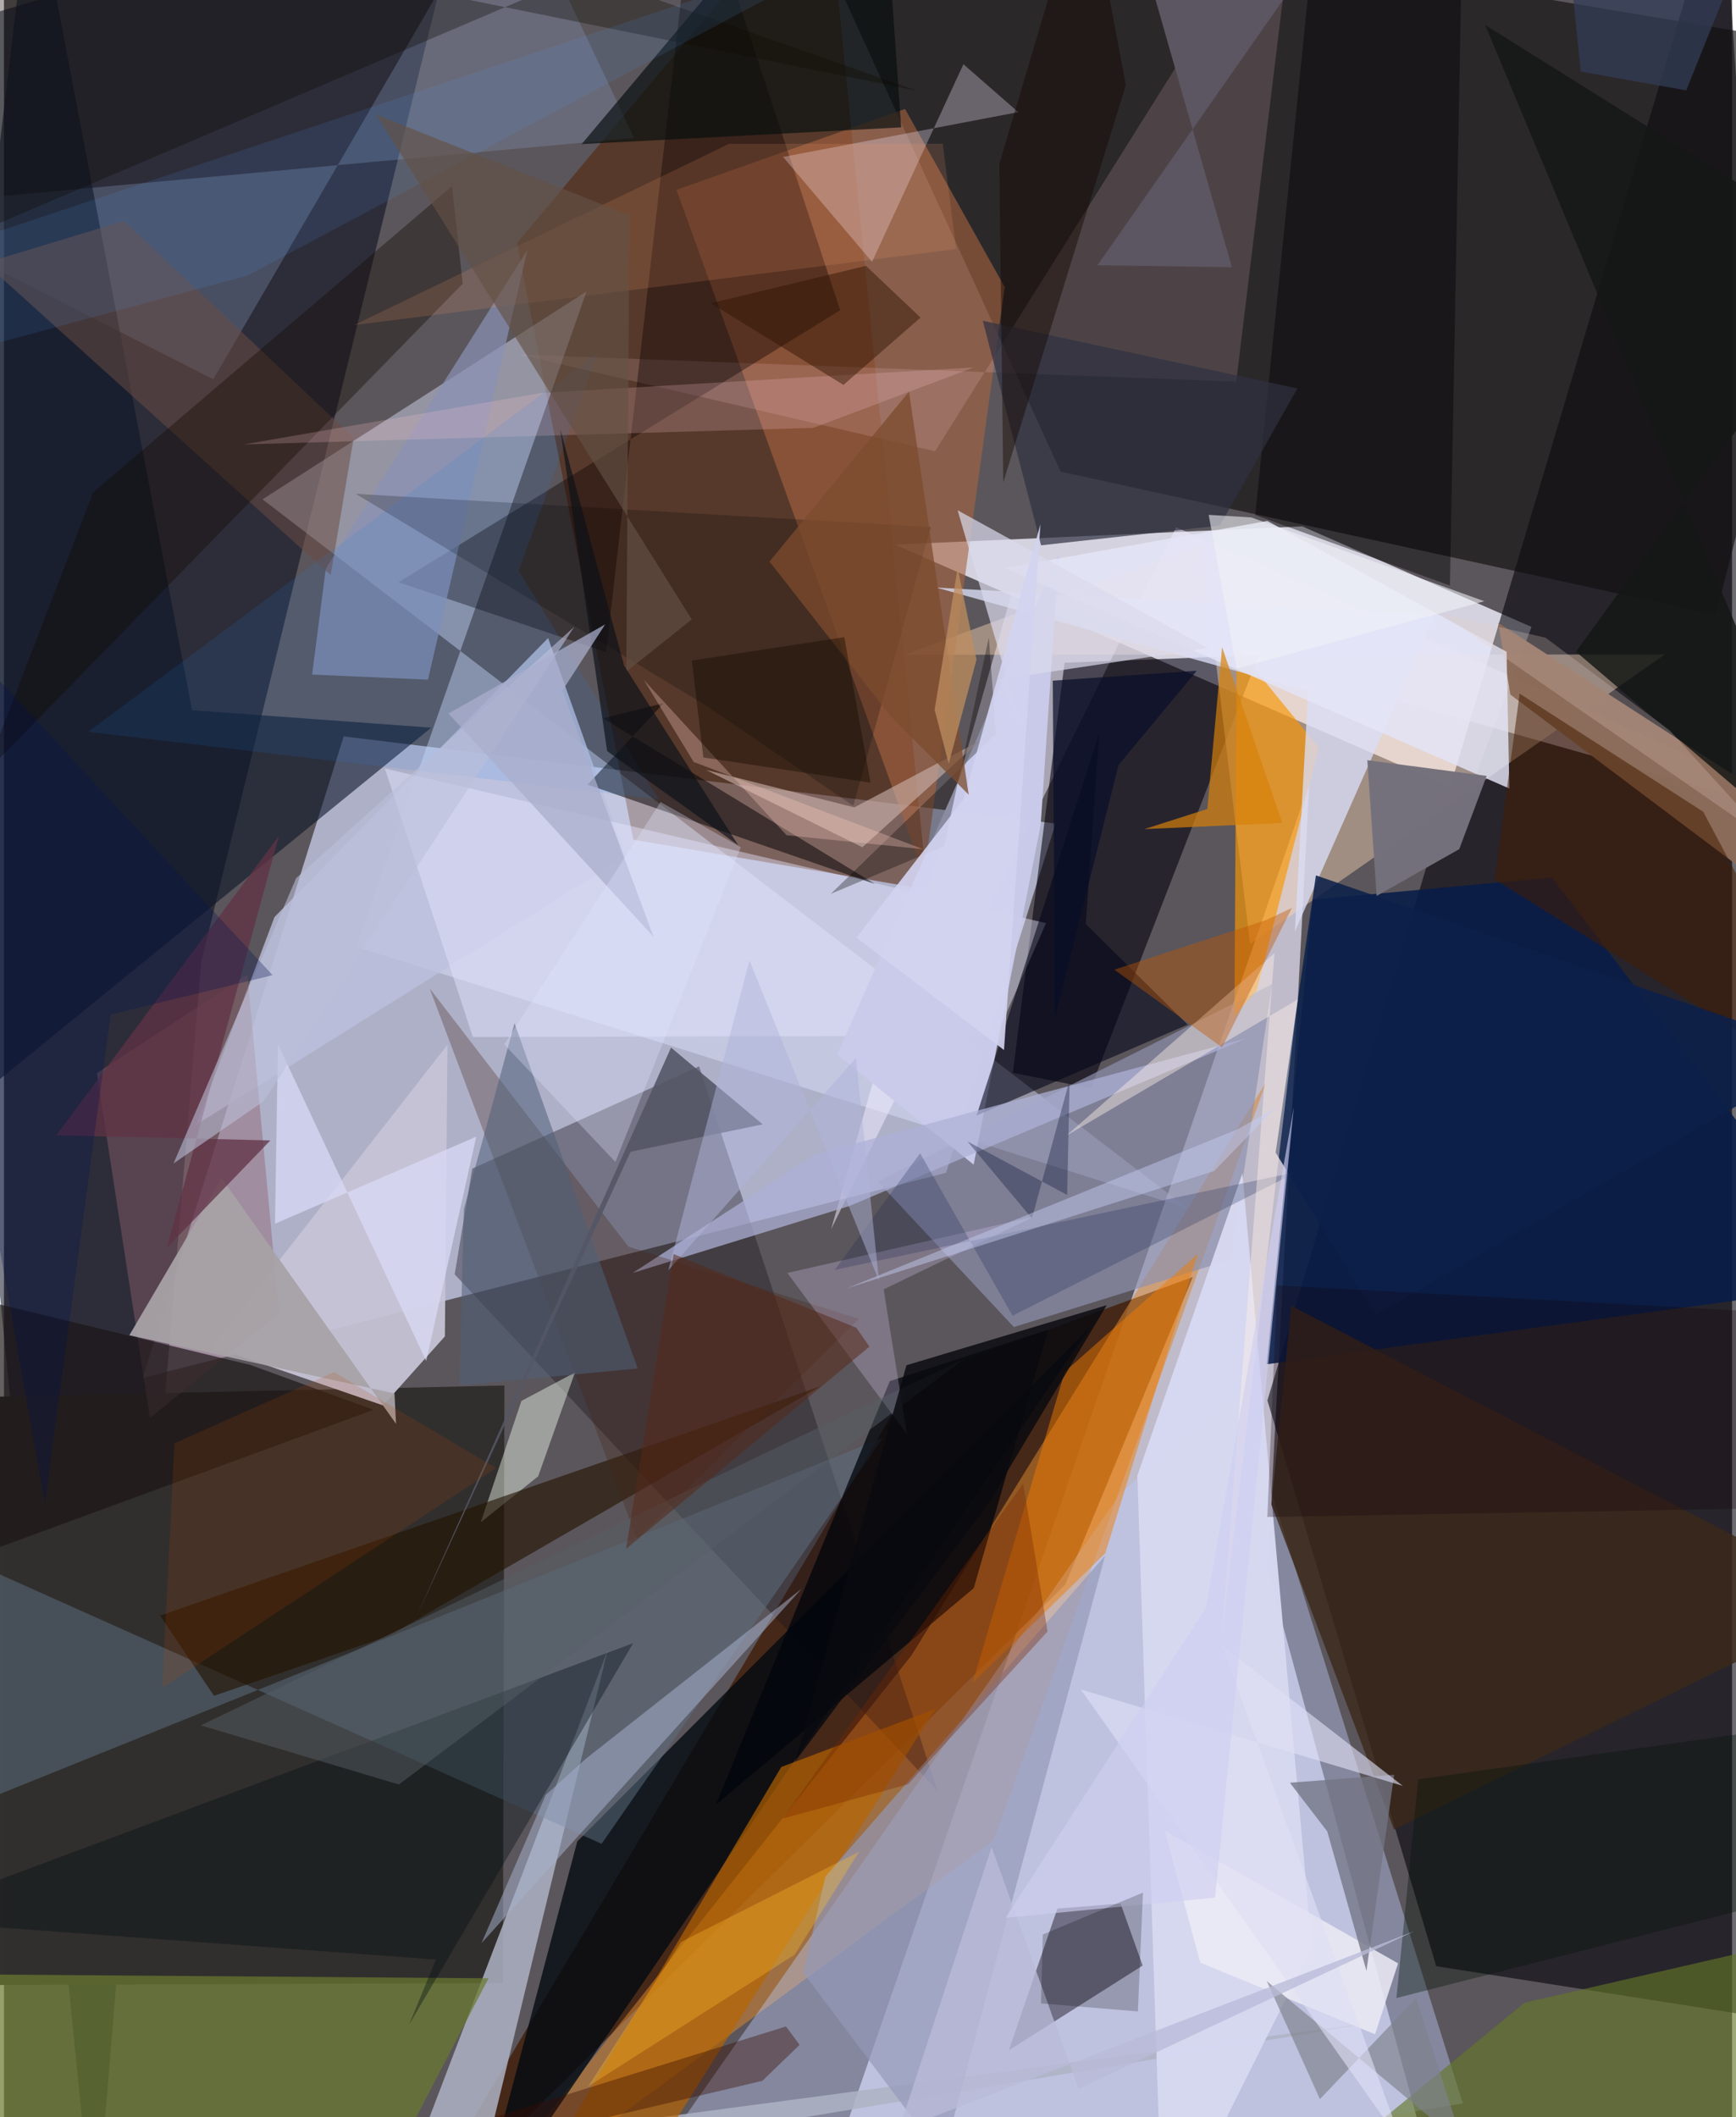 <svg xmlns="http://www.w3.org/2000/svg" width="228" height="278" viewBox="0 0 836 1024"><path fill="#5b565b" d="M0 0h836v1024H0z"/><path fill="#e9e5f9" fill-opacity=".702" d="M631.5 378.957l-20.184 380.055 72.272 265.64-287.805 37.505z"/><path fill="#d1d4f5" fill-opacity=".71" d="M164.366 356.158l344.38 42.161-52.973 168.923L67.17 666.435z"/><path fill="#e5e3f1" fill-opacity=".875" d="M430.924 263.413l197.134-8.832 110.937 48.645-30.585 81.315z"/><path fill="#000007" fill-opacity=".576" d="M692.893 950.983l-81.664-273.63L831.575-62 898 983.165z"/><path fill="#00061a" fill-opacity=".51" d="M-62 23.338L224.643-62 95.413 465.343 43.824 1086z"/><path fill="#110f0f" fill-opacity=".635" d="M828.139 297.43l-316.963-69.327L378.593-62 898 24.963z"/><path fill="#3e1900" fill-opacity=".741" d="M513.389 766.474l61.741-148.811-135.228 49.234L190.615 1086z"/><path fill="#32302e" fill-opacity=".996" d="M241.38 959.107L-62 960.327V676.84l304.118-6.724z"/><path fill="#542205" fill-opacity=".545" d="M248.176 117.519l149.43-178.226 49.077 490.968L304.49 406.13z"/><path fill="#dfe6ff" fill-opacity=".431" d="M281.826 140.957l-156.751 100.56 447.381 342.812-401.919-126.347z"/><path fill="#efebff" fill-opacity=".529" d="M487.714 286.218l-87.57 308.377L567.048 255 898 402.19z"/><path fill="#da862f" fill-opacity=".525" d="M213.034 1086l265.823-196.067 131.736-366.49-171.626 277.294z"/><path fill="#1c161f" fill-opacity=".384" d="M451.686 866.284l-115.4-350.512-109.725 49.439-8.522 51.16z"/><path fill="#becdfa" fill-opacity=".412" d="M285.968 1086l254.4-364.015 57.33-49.702 108.08 345.088z"/><path fill="#02000d" fill-opacity=".576" d="M488.065 518.881l25.024-198.324 93.955-3.666-81.298 209.462z"/><path fill="#fed9b9" fill-opacity=".427" d="M602.851 456.539l200.643-139.987-367.751.124 143.687-53.292z"/><path fill="#071c48" fill-opacity=".871" d="M748.974 424.436l-115.792 10.685-22.286 224.72L898 620.83z"/><path fill="#a66341" fill-opacity=".608" d="M445.102 423.298L325.371 91.837l110.55-39.136 48.218 86.18z"/><path fill="#c6c3d6" fill-opacity=".941" d="M213.305 646.362l1.268-141.057-113.866 145.922 82.734 28.534z"/><path fill="#adb2c4" fill-opacity=".847" d="M665.852 977.722l-434.838 72.338 60.977-251.765-92.101 241.42z"/><path fill="#8d90af" fill-opacity=".686" d="M422.768 571.495l190.751-95.479L593.454 609.2l-104.905 32.647z"/><path fill="#020911" fill-opacity=".78" d="M277.349 890.642l247.939-248.521-286.683 420.34-6.876.239z"/><path fill="#8394b4" fill-opacity=".333" d="M304.832 66.691L-62 100.436l163.25 82.988L244-62z"/><path fill="#f79603" fill-opacity=".667" d="M595.281 491.187l10.755-12.137 30.031-117.508-39.758-48.69z"/><path fill="#0c1629" fill-opacity=".6" d="M13.722-62L-62 570.781l268.727-218.832L91 343.509z"/><path fill="#3e3c4d" fill-opacity=".612" d="M509.614 923.123l-23.471 68.532 64.731-40.984-10.7-30z"/><path fill="#ffcdda" fill-opacity=".161" d="M626.18-62l-30.042 246.559-346.819-13.062 201.126 46.755z"/><path fill="#0c0000" fill-opacity=".384" d="M291.313 315.42L334.617-62l69.933 212.063L190.848 281.63z"/><path fill="#5d7182" fill-opacity=".506" d="M425.281 695.406l-136.16 196.37-319.595-143.018L-62 891.885z"/><path fill="#bdc0dd" fill-opacity=".8" d="M130.87 443.556L93.058 543.93l207.715-129.874L263.239 308.6z"/><path fill="#8c6b59" fill-opacity=".98" d="M872.001 443.731L728.75 335.947l-5.851-34.703 129.354 83.632z"/><path fill="#8f616e" fill-opacity=".443" d="M70.646 685.754l62.455-50.473-15.33-163.892-72.823 47.666z"/><path fill="#daddf7" fill-opacity=".78" d="M450.966 284.179l241.261 13.408-67.717 152.934 6.42-116.336z"/><path fill="#d8d9f1" fill-opacity=".973" d="M632.694 941.597L560.612 1086l-12.301-372.345 50.8-146.154z"/><path fill="#00050b" fill-opacity=".745" d="M505.104 643.165l-76.546 24.83L344.34 872.97l124.824-104.846z"/><path fill="#070e0e" fill-opacity=".671" d="M279.474 69.696L390.26-62h35.19l8.592 123.607z"/><path fill="#e6e7ff" fill-opacity=".447" d="M480.165 500.907l-253.338.653-42.56-129.86 319.86 74.79z"/><path fill="#6a792f" fill-opacity=".71" d="M-23.108 954.877l257.55 1.957-36.436 69.845L-49.167 1086z"/><path fill="#b76400" fill-opacity=".671" d="M450.558 826.54l-74.51 28.088L239.058 1086h47.722z"/><path fill="#010001" fill-opacity=".51" d="M421.379 427.572l-139.016-48.07 36.767-39.41-29.25 7.35z"/><path fill="#a6b1ce" fill-opacity=".525" d="M281.486 850.653l-19.36 17.504-31.1 71.653L385.9 768.43z"/><path fill="#f6edff" fill-opacity=".306" d="M419.956 126.656l-43.05-50.751 113.787-21.668L464.16 31.06z"/><path fill="#c9cae9" fill-opacity=".992" d="M403.053 510.132L510.448 267.23l-8.906 131.753-32.43 164.32z"/><path fill="#000101" fill-opacity=".416" d="M636.943-62l68.167 49.354-5.591 295.87-94.173-34.123z"/><path fill="#8a92b7" fill-opacity=".702" d="M149.068 326.267l56.056 2.454 48.094-207.743-97.503 153.966z"/><path fill="#e4e5f7" fill-opacity=".82" d="M611.208 251.96l115.73 63.296 1.334 66.129-244.136-106.588z"/><path fill="#9599b9" fill-opacity=".675" d="M386.683 954.145l10.704-46.595 135.32-155.176-78.536 291.529z"/><path fill="#f17c00" fill-opacity=".478" d="M577.5 606.498l-64.311 56.946-44.634 150.62 64.226-62.813z"/><path fill="#f4fff1" fill-opacity=".439" d="M250.334 677.57l25.896-13.735-17.781 50.186-27.796 22.27z"/><path fill="#231301" fill-opacity=".612" d="M75.564 781.404l26.025 38.803 84.495-28.937 208.83-120.713z"/><path fill="#000b13" fill-opacity=".365" d="M208.94 947.77l-262.966-19.304 358.423-133.72-108.381 184.462z"/><path fill="#04061b" fill-opacity=".588" d="M572.66 495.593l-49.295-48.646 6.493-92.237-59.35 184.84z"/><path fill="#adb1d6" fill-opacity=".737" d="M392.742 558.16l208.236-55.931-192.129 81.124-104.683 32.33z"/><path fill="#1b1615" fill-opacity=".678" d="M178.766 681.878l-59.5-21.676-139.626-33.687 18.599 121.667z"/><path fill="#3b2919" fill-opacity=".8" d="M898 774.468L672.466 884.865l-59.365-157.23 9.677-96.035z"/><path fill="#647729" fill-opacity=".631" d="M735.612 968.645L898 931.289 879.757 1086h-287.2z"/><path fill-opacity=".216" d="M410.897 389.744l37.452-134.797-278.113-16.09L339.92 341.423z"/><path fill="#441c00" fill-opacity=".529" d="M721.222 425.333L898 535.723l-75.938-143.106-88.815-57.14z"/><path fill="#472518" fill-opacity=".306" d="M413.536 637.909L306.238 744.215 205.914 478.017l96.117 124.891z"/><path fill="#d0b8b2" fill-opacity=".58" d="M339.68 372.403l71.681 18.107 60.927-32.27-57.008 51.543z"/><path fill="#74707c" fill-opacity=".988" d="M717.299 375.284l-57.74-7.599 4.515 65.618 39.953-22.604z"/><path fill="#6a4c42" fill-opacity=".529" d="M169.192 211.736l-111.077-104.9-67.28 20.397 167.222 150.889z"/><path fill="#130901" fill-opacity=".38" d="M-9.324 374.238l231.26-237.033-5.187-47.14L43.16 238.141z"/><path fill="#d7800a" fill-opacity=".694" d="M582.154 391.277l-30.43 9.734 66.665-3.003-29.078-84.976z"/><path fill="#ffc8d2" fill-opacity=".212" d="M391.488 206.954l-275.429 7.993 143.768-24.874 209.37-12.363z"/><path fill="#f89b6f" fill-opacity=".161" d="M169.456 157.207l291.188-36.715-6.488-51.006-103.378.088z"/><path fill="#dadaec" fill-opacity=".706" d="M481.657 328.585l10.256 22.439L461.35 246.8l121.13 66.702z"/><path fill="#a7a2a6" fill-opacity=".937" d="M60.657 645.828l44.633-76.01 84.402 118.848-.773-14.684z"/><path fill="#ddcaf7" fill-opacity=".267" d="M425.58 623.628l11.243 70.02-57.848-77.953 119.23-27.218z"/><path fill="#2f3142" fill-opacity=".702" d="M473.53 155.141l152.18 32.748-37.523 66.34-86.46 9.515z"/><path fill="#613345" fill-opacity=".757" d="M25.315 549.086l107.673-144.704-54.192 199.132 50.087-51.936z"/><path fill="#dbdbf7" fill-opacity=".706" d="M131.12 591.865l1.437-86.8 71.709 153.184 24.237-108.479z"/><path fill="#0f0a00" fill-opacity=".325" d="M442.139 44.005l-161.76-56.747L-62 133.464V-58.315z"/><path fill="#ecebf5" fill-opacity=".851" d="M674.427 949.604L561.5 885.318l17.235 63.97 84.566 34.6z"/><path fill="#0c204a" fill-opacity=".863" d="M663.532 636.035l-48.32-78.547 19.476-134.095 248.269 85.681z"/><path fill="#000100" fill-opacity=".31" d="M479.9 354.887l-79.917 77.445 54.867-23.114 21.6-100.85z"/><path fill="#151716" fill-opacity=".835" d="M716.543 12.037l172.19 412.452-128.246-109.297L898 125.63z"/><path fill="#2f1200" fill-opacity=".459" d="M417.021 128.589l-75.115 18.07 64.218 39.51 37.278-32.569z"/><path fill="#360b01" fill-opacity=".388" d="M64.563 1077.579l302.312-71.148 18.036-17.413-6.585-8.874z"/><path fill="#7e818c" fill-opacity=".659" d="M705.902 1037.44l-22.756-70.986-46.516 48.815-25.715-57.079z"/><path fill="#737483" fill-opacity=".776" d="M672.537 858.412l-13.404 94.82-18.953-67.435-18.086-23.553z"/><path fill="#182954" fill-opacity=".255" d="M487.919 636.359l137.986-69.661-223.937 47.467 41.246-56.382z"/><path fill="#5c5662" d="M594.066 129.242l-65.078-.926L641.264-32.16 539.438-62z"/><path fill="#fff1e8" fill-opacity=".431" d="M614.63 461.034l-100.733 88.289 111.923-65.855-36.709 308.657z"/><path fill="#4f6078" fill-opacity=".537" d="M246.997 494.885l59.594 166.996-86.228 8.194 2.112-85.275z"/><path fill="#545666" fill-opacity=".894" d="M322.707 506.68L199.862 781.215 303.163 557.06l63.885-13.261z"/><path fill="#549ffc" fill-opacity=".118" d="M425.312-30.627L-62 131.713v50.04l180.044-48.592z"/><path fill="#c35700" fill-opacity=".408" d="M623.097 439.11l-12.388 5.863L537.152 469l52.138 37.586z"/><path fill="#2080ef" fill-opacity=".118" d="M287.234 170.567L40.79 353.94l275.996 32.678-67.783-110.573z"/><path fill="#d2d3ef" fill-opacity=".914" d="M501.435 253.529L464.28 386.444l-51.901 67.06 71.411 54.358z"/><path fill="#031409" fill-opacity=".365" d="M673.646 966.361l209.62-53.359L898 830.48l-213.808 30.15z"/><path fill="#635145" fill-opacity=".647" d="M332.749 299.599l-31.691 25.27 1.558-220.732-122.558-48.714z"/><path fill="#dedff5" fill-opacity=".624" d="M520.9 817.085l155.707 220.283-87.204-241.372 87.35 67.785z"/><path fill="#7c4b2c" fill-opacity=".749" d="M428.99 346.396l-58.645-74.789 67.481-82.18 28.891 194.968z"/><path fill="#b84a00" fill-opacity=".161" d="M159.669 663.65l-77.201 34.422-5.898 118.285L238.113 710.04z"/><path fill="#565f68" fill-opacity=".478" d="M95.277 834.5l272.924-131.682 96.129-45.485-273.268 205.774z"/><path fill="#150800" fill-opacity=".443" d="M523.433-62L542.72 41.176 483.444 233.25l-1.918-153.974z"/><path fill="#bcbfd9" fill-opacity=".58" d="M82.042 562.713l59.315-137.987 134.518-121.534-150.322 229.51z"/><path fill="#151c3c" fill-opacity=".365" d="M514.343 577.964l-48.183-25.878 31.147 37.229 18.253-67.121z"/><path fill="#c7cef5" fill-opacity=".455" d="M585.496 566.34l29.609-30.477-18.165 10.264-189.363 77.057z"/><path fill="#0c1119" fill-opacity=".671" d="M291.799 363.271L269.122 207.58l30.892 114.379 55.201 86.852z"/><path fill="#e4d2c7" fill-opacity=".251" d="M855.254 407.639L695.36 296.8l50.397 11.634 60.124 44.855z"/><path fill="#afb3da" fill-opacity=".49" d="M360.657 464.547l62.671 155.01-11.171-107.862-90.755 102.719z"/><path fill="#febd2c" fill-opacity=".333" d="M382.54 945.384l31.148-49.77-86.082 43.6-44.933 69.861z"/><path fill="#792600" fill-opacity=".353" d="M437.334 863.003l67.525-73.916-11.78-71.45-116.417 161.96z"/><path fill="#be8d5e" fill-opacity=".757" d="M457.052 369.357L470.494 319l-9.12-44.316-11.142 68.615z"/><path fill="#16000b" fill-opacity=".271" d="M886.142 636.385L898 728.748l-286.803 4.965 4.682-112.044z"/><path fill="#b9bbd8" fill-opacity=".776" d="M477.803 893.422l-44.905 136.803 249.471-96.212-162.495 76.292z"/><path fill="#562918" fill-opacity=".525" d="M418.692 651.314l-6.355-9.154-88.37-35.593-22.995 142.514z"/><path fill="#a9adcb" fill-opacity=".737" d="M314.232 453.064l-99.139-107.945 75.763-43.137-20.725 32.077z"/><path fill="#e2e7ff" fill-opacity=".306" d="M317.655 387.91l-75.634 117.26 53.78 56.836 60.663-152.222z"/><path fill="#cecff1" fill-opacity=".639" d="M585.891 917.793l-101.294 9.775 96.877-149.994 42.517-242.128z"/><path fill="#fccbc0" fill-opacity=".314" d="M378.575 403.964l66.119 6.772-111.026-42.2-24.112-39.672z"/><path fill="#00124e" fill-opacity=".298" d="M19.741 727.417l31.871-236.72 78.378-19.034L-62 264.686z"/><path fill="#090e29" fill-opacity=".722" d="M507.388 329.21l69.652-4.792-37.857 45.603-30.714 122.46z"/><path fill="#150c00" fill-opacity=".435" d="M419.244 378.574l-80.897-12.226-5.58-46.853 73.741-11.337z"/><path fill="#010000" fill-opacity=".212" d="M551.022 915.378l-2.465 57.476-46.864-3.88.853-33.32z"/><path fill="#090a10" fill-opacity=".835" d="M533.486 631.277l-57.83 96.74-92.867 123.928 53.804-191.628z"/><path fill="#eff1f7" fill-opacity=".58" d="M596.324 323.327l119.851-32.53-112.726-40.528-20.634-1.25z"/><path fill="#333d57" fill-opacity=".741" d="M762.806 34.618l-7.938-77.964 82.59 28.37-23.634 58.696z"/></svg>